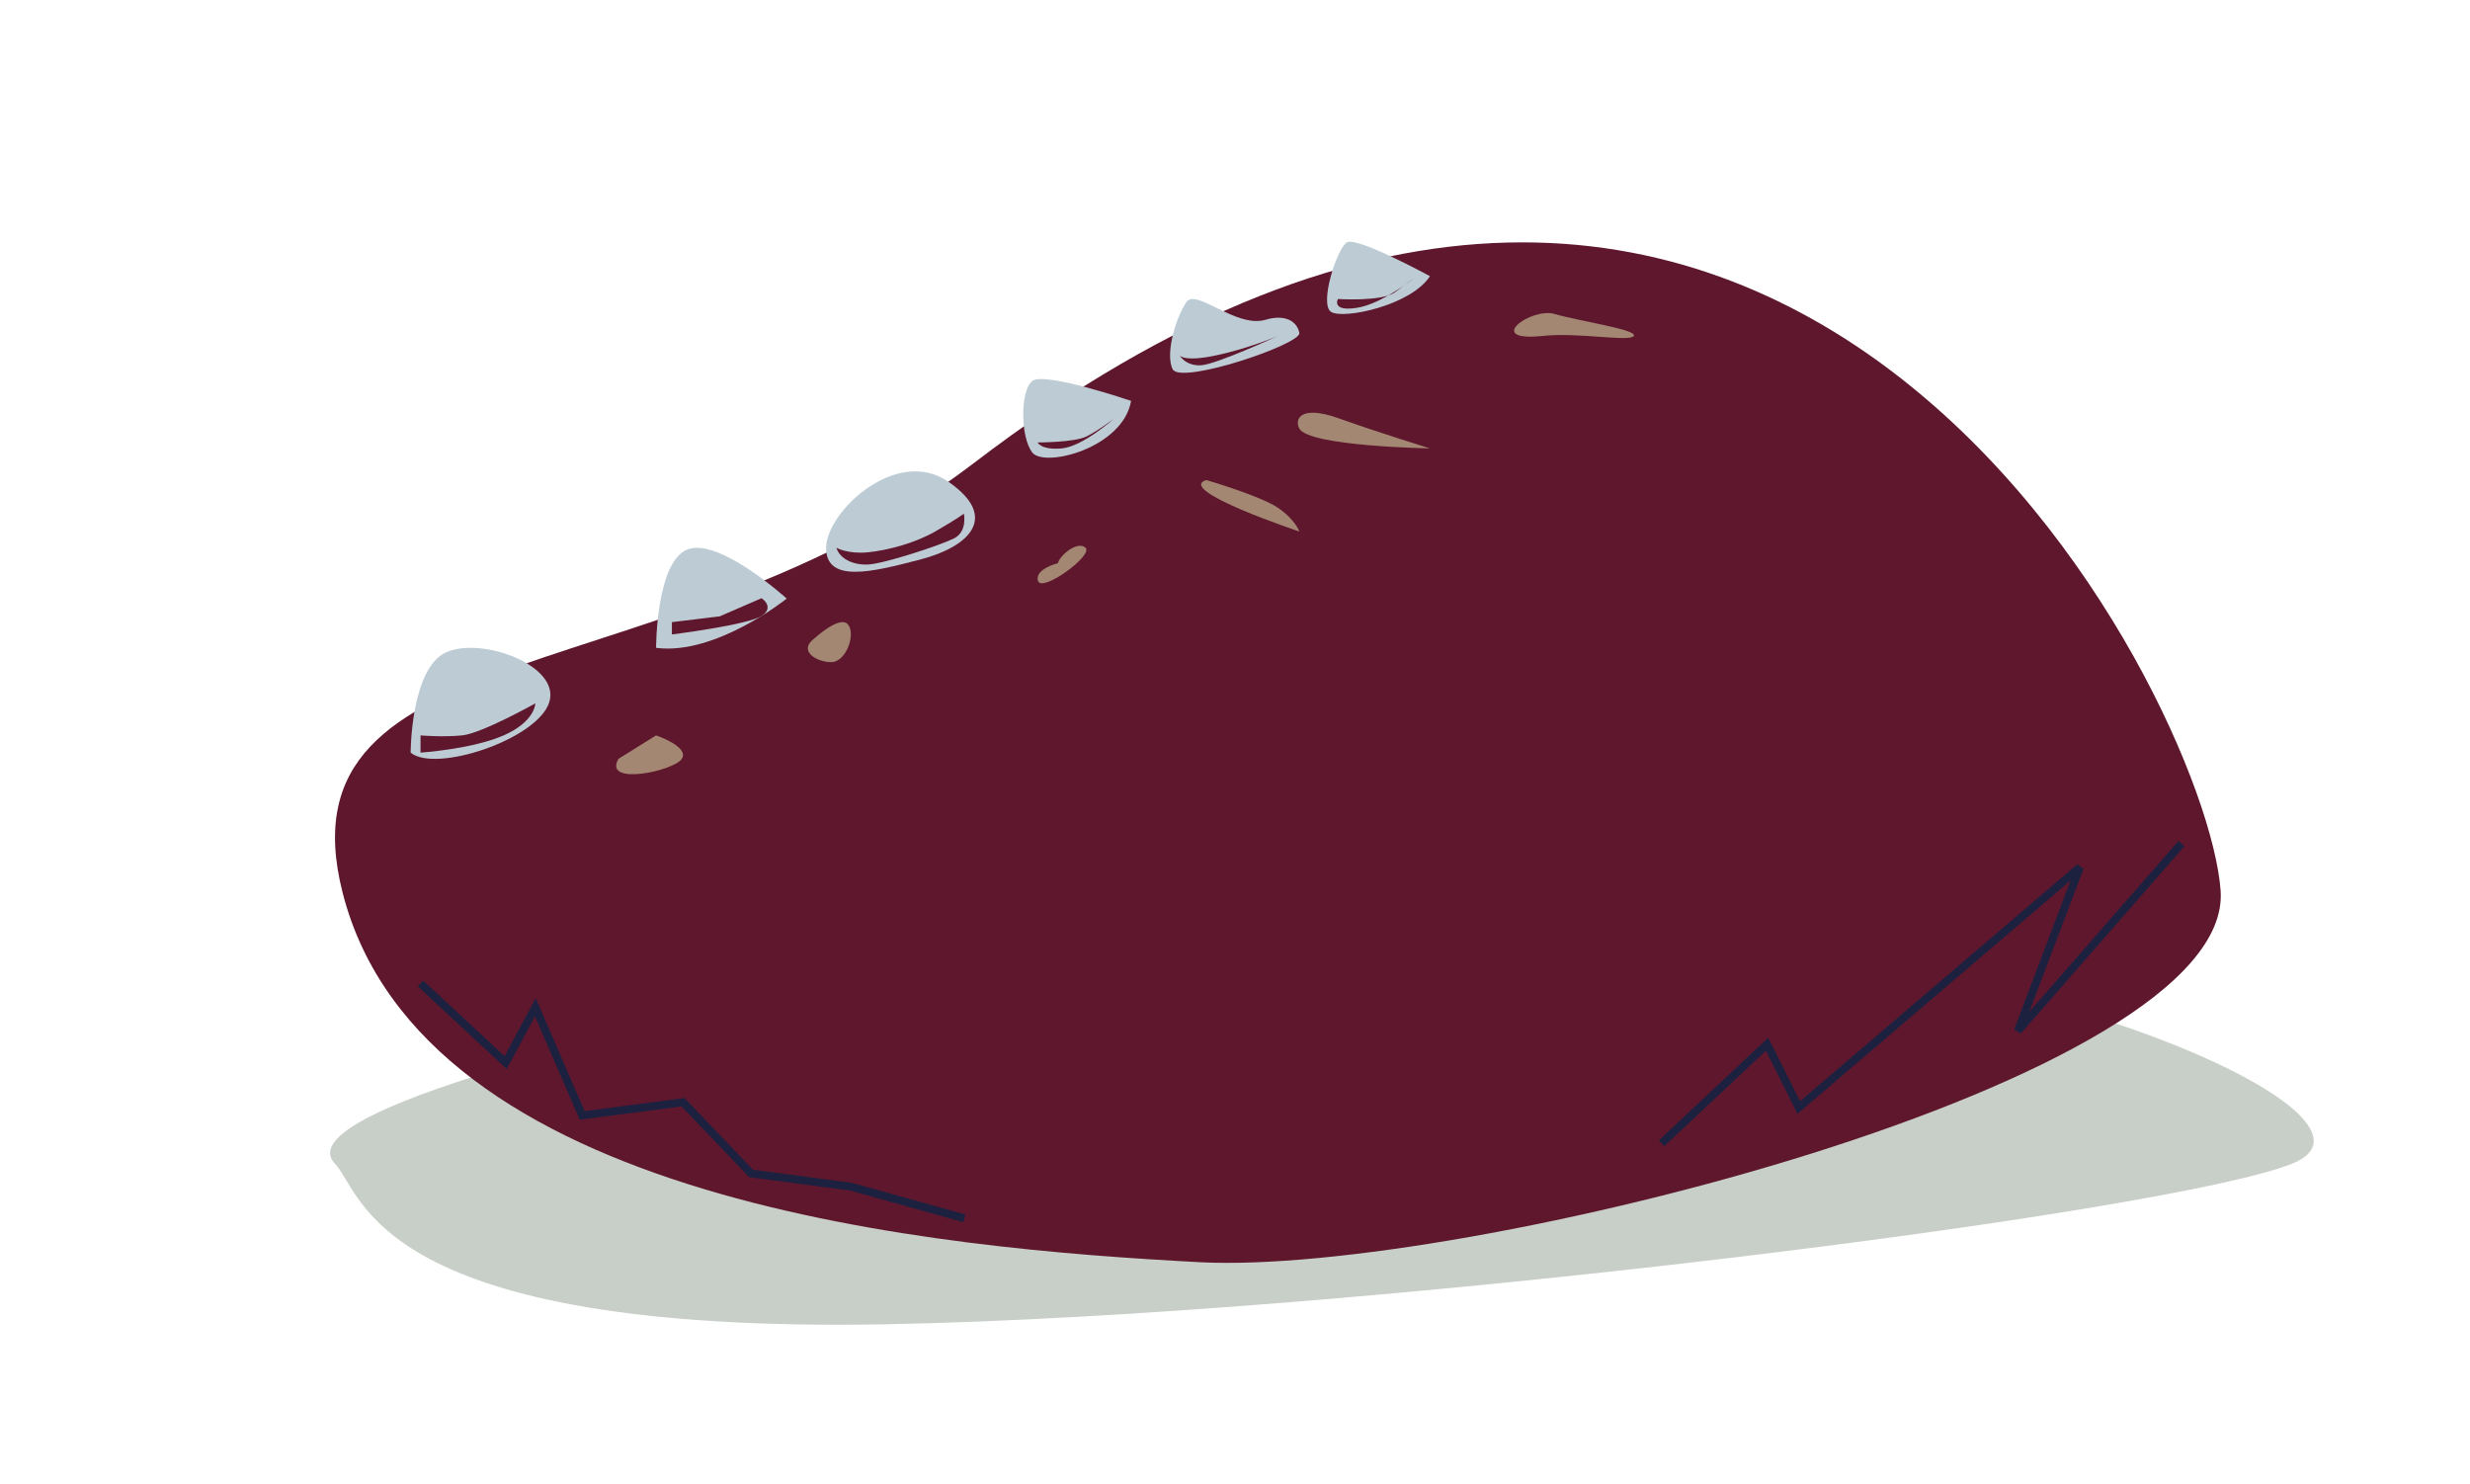 <?xml version="1.0" encoding="utf-8"?>
<!-- Generator: Adobe Illustrator 14.0.0, SVG Export Plug-In . SVG Version: 6.00 Build 43363)  -->
<!DOCTYPE svg PUBLIC "-//W3C//DTD SVG 1.1//EN" "http://www.w3.org/Graphics/SVG/1.1/DTD/svg11.dtd">
<svg version="1.1" id="Layer_1" xmlns:x="http://ns.adobe.com/Extensibility/1.0/" xmlns:i="http://ns.adobe.com/AdobeIllustrator/10.0/" xmlns:graph="http://ns.adobe.com/Graphs/1.0/"
	 xmlns="http://www.w3.org/2000/svg" xmlns:xlink="http://www.w3.org/1999/xlink" x="0px" y="0px" width="311.985px"
	 height="187.491px" viewBox="0 0 311.985 187.491" enable-background="new 0 0 311.985 187.491" xml:space="preserve">
<path opacity="0.25" fill="#243D25" d="M92.996,127.495c0,0-57.862,12-50.68,19.499c3.56,3.717,4.893,21.47,69.56,20.272
	c59.508-1.102,161.993-14.048,177.61-20.272c14.547-5.798-31.499-25.499-65.997-25.499S92.996,127.495,92.996,127.495z"/>
<path fill="#5E172D" d="M122.994,58.499C84.621,87.843,34.739,79.37,43.282,112.778c10.041,39.264,75.495,44.922,108.254,46.646
	s130.674-22.791,128.95-46.929S224.989-19.498,122.994,58.499z"/>
<path fill="#BDCCD4" d="M51.868,95.062c0,0,0-10.676,4.5-12.676s14.5,1.676,13,6.338S54.991,97.665,51.868,95.062z"/>
<path fill="#BDCCD4" d="M82.868,81.828c0,0,0-10.942,4-12.442s12.5,6.221,12.5,6.221S90.395,82.814,82.868,81.828z"/>
<path fill="#BDCCD4" d="M116.368,70.635c-6.25,1.65-12.023,3.057-12.023-1.443s8.857-12.887,15.44-8.347
	S122.269,69.078,116.368,70.635z"/>
<path fill="#BDCCD4" d="M142.868,50.635c0,0-11-3.75-12.5-2.5s-1.5,7,0,9S141.834,56.623,142.868,50.635z"/>
<path fill="#BDCCD4" d="M159.868,40.385c-3.735,1.121-8.75-4-10-2.25s-2.75,6.5-1.75,8.5s16.25-3.159,16-4.58
	S162.368,39.635,159.868,40.385z"/>
<path fill="#BDCCD4" d="M180.618,34.885c0,0-9.25-5.044-10.5-4.272s-3.5,7.772-2,8.772S178.199,38.607,180.618,34.885z"/>
<path fill="#A48772" d="M78.118,95.851l4.75-2.966c0,0,4.25,1.432,3.25,2.966S76.118,99.317,78.118,95.851z"/>
<path fill="#A48772" d="M102.868,80.635c0,0,3.25-3,4.25-1.75s-0.25,4.75-2.125,4.75S100.757,82.195,102.868,80.635z"/>
<path fill="#A48772" d="M133.618,71.135c0.25-1,2.5-2.887,3.5-1.943s-5.5,5.693-6,4.193S133.618,71.135,133.618,71.135z"/>
<path fill="#A48772" d="M194.868,42.429c4.53-0.479,11,0.793,11.5,0s-7-1.887-10-2.769S187.368,43.222,194.868,42.429z"/>
<path fill="#A48772" d="M164.121,54.135c-0.609-1.094-0.003-3.078,4.997-1.289s11.5,3.789,11.5,3.789S165.374,56.385,164.121,54.135
	z"/>
<path fill="#A48772" d="M152.368,60.635c0,0,6.838,2,9.044,3.5s2.709,3,2.709,3S148.368,61.885,152.368,60.635z"/>
<path fill="#5E172D" d="M53.118,92.885v2.176c0,0,6.509-0.427,10.5-2.176s4-4.046,4-4.046s-6.75,3.796-9.25,4.046
	S53.118,92.885,53.118,92.885z"/>
<path fill="#5E172D" d="M84.868,78.581v1.555c0,0,9.595-1.207,11.321-2.336s0-2.243,0-2.243l-5.277,2.29L84.868,78.581z"/>
<path fill="#5E172D" d="M105.645,69.192c0,0,1.473,0.818,3.973,0.568s5.875-1.125,8.5-2.625s3.625-2.25,3.625-2.25
	s0.5,2.25-1.25,3.125s-8.875,3.216-10.875,3.295S106.047,70.499,105.645,69.192z"/>
<path fill="#5E172D" d="M131.062,55.885c0,0,4.64,0,6.161-0.75s3.521-2.289,3.521-2.289s-3.952,3.539-6.601,3.789
	S131.062,55.885,131.062,55.885z"/>
<path fill="#5E172D" d="M148.993,44.885c0,0,0.5,0.875,4.625,0s7.794-2.457,7.794-2.457s-7.72,3.582-9.694,3.707
	S148.993,44.885,148.993,44.885z"/>
<path fill="#5E172D" d="M168.993,37.767c0,0,5.625,0.368,7.25-0.882s2.375-1.789,2.375-1.789s-4,3.289-7.25,3.789
	S168.993,37.767,168.993,37.767z"/>
<polyline fill="none" stroke="#1C2140" points="275.535,106.552 254.868,130.219 262.702,109.552 227.202,139.885 223.202,131.885 
	209.868,144.41 "/>
<polyline fill="none" stroke="#1C2140" points="53.118,124.219 63.868,134.219 67.618,127.219 73.535,140.885 86.271,139.219 
	94.868,148.219 107.472,149.885 121.809,153.885 "/>
</svg>
